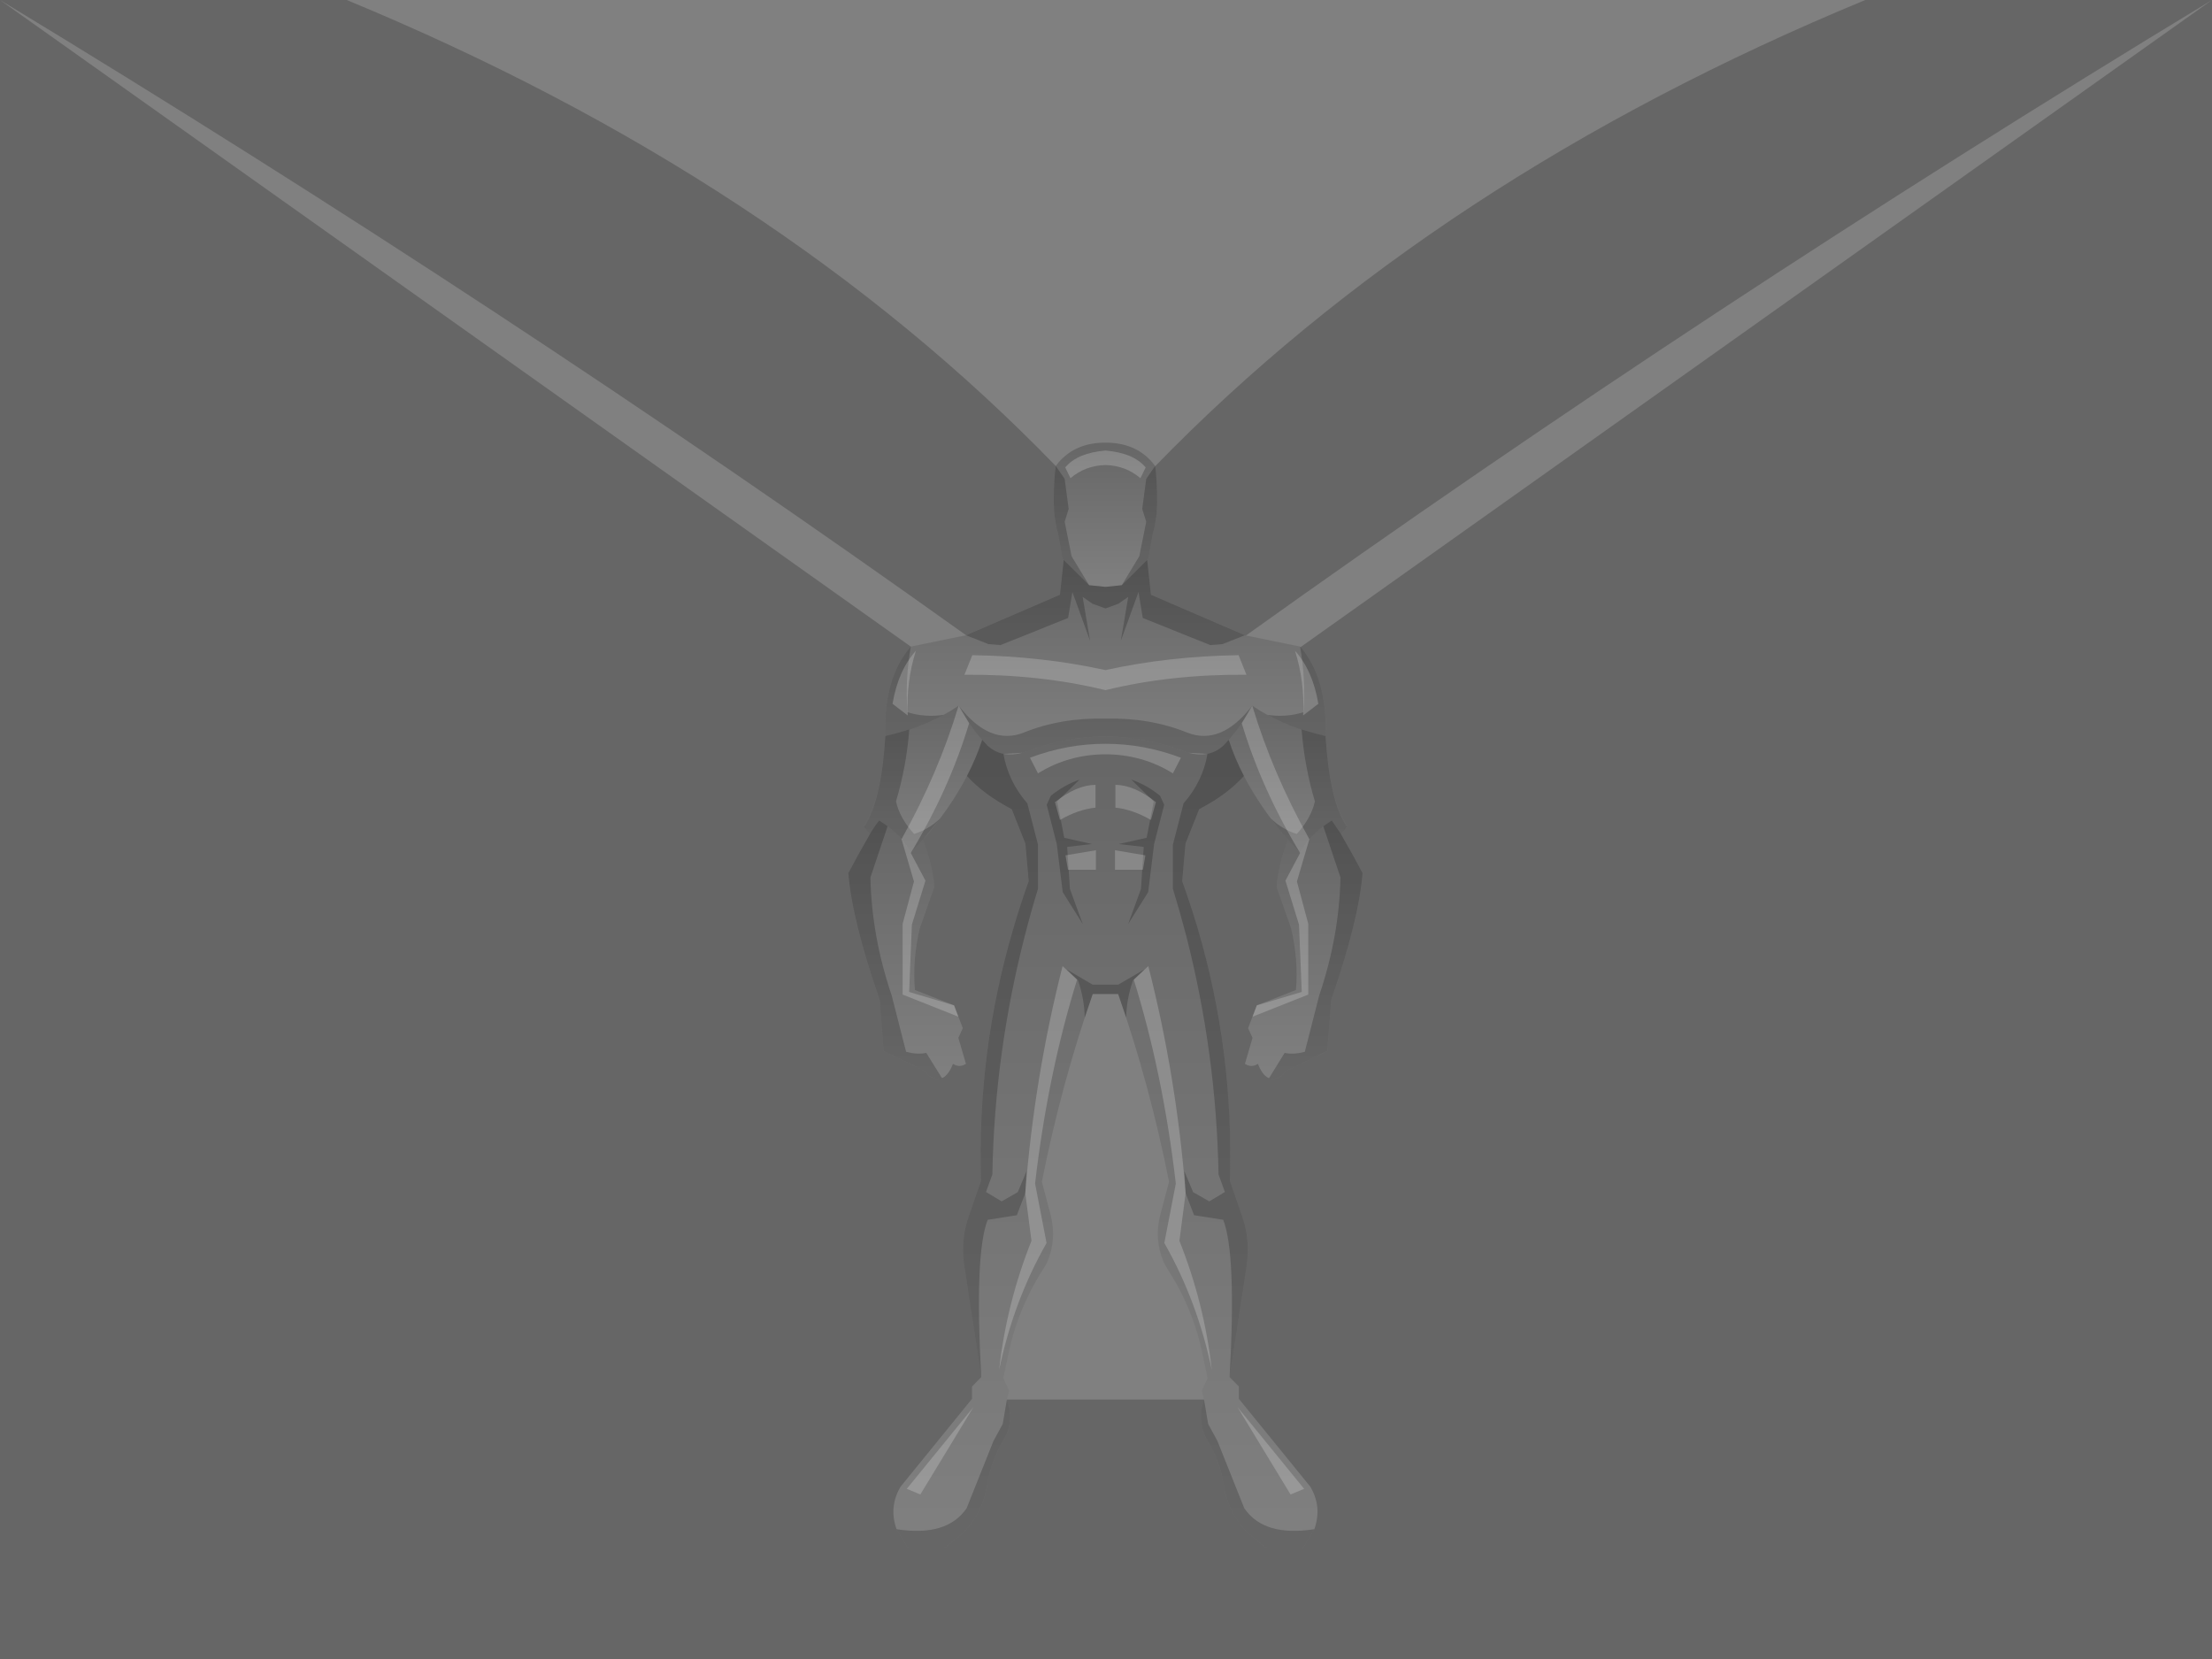 <?xml version="1.0" encoding="UTF-8" standalone="no"?>
<svg xmlns:xlink="http://www.w3.org/1999/xlink" height="600.0px" width="800.0px" xmlns="http://www.w3.org/2000/svg">
  <rect width="100%" height="100%" fill="#808080" stroke="none"/>
  <g transform="matrix(1.0, 0.0, 0.0, 1.0, 0.0, 0.0)">
    <path d="M384.7 202.5 L384.3 202.1 382.65 192.85 382.15 191.05 381.95 190.05 381.3 186.0 381.1 181.9 381.1 181.7 381.1 181.45 Q381.15 172.65 381.85 168.55 L382.8 167.3 Q389.0 160.05 399.8 160.1 410.6 160.05 416.8 167.3 L417.75 168.55 Q418.45 172.65 418.5 181.45 L418.5 181.7 418.5 181.9 418.3 186.0 417.65 190.05 417.45 191.05 416.95 192.85 415.3 202.1 414.9 202.5 405.7 211.65 399.8 212.25 393.9 211.65 384.7 202.5" fill="url(#gradient0)" fill-rule="evenodd" stroke="none"/>
    <path d="M414.9 202.5 L416.25 215.1 450.2 229.75 470.2 233.85 Q480.15 245.35 479.4 266.2 463.45 262.55 452.9 255.2 449.6 261.7 444.4 267.6 L443.65 268.35 442.65 269.45 442.3 269.8 Q437.3 274.25 429.8 272.25 415.1 266.5 399.8 266.3 384.5 266.5 369.8 272.25 362.3 274.25 357.3 269.8 L356.95 269.45 355.95 268.35 355.2 267.6 Q350.0 261.7 346.7 255.2 336.15 262.55 320.2 266.2 319.45 245.35 329.4 233.85 L349.4 229.75 383.35 215.1 384.7 202.5 393.9 211.65 399.8 212.25 405.7 211.65 414.9 202.5" fill="url(#gradient1)" fill-rule="evenodd" stroke="none"/>
    <path d="M449.9 280.65 Q443.65 287.5 433.7 292.65 L428.75 305.1 427.55 318.7 Q446.6 371.55 444.8 427.05 L449.25 439.95 Q452.3 448.35 450.8 458.25 L444.7 498.05 448.05 501.45 448.05 505.9 473.9 537.7 Q478.2 545.0 475.35 553.05 L471.1 560.0 458.05 560.0 450.85 553.95 Q444.0 546.45 442.7 537.5 L441.7 532.65 Q440.55 528.45 438.7 524.55 L436.2 520.05 Q433.7 515.5 434.55 509.5 L434.55 509.25 435.45 506.15 434.65 502.95 436.75 498.45 434.65 488.45 Q431.9 476.0 425.6 464.5 L421.3 457.35 420.8 456.3 Q417.45 448.35 419.55 439.7 L422.8 427.4 Q415.75 391.95 404.4 359.5 L395.2 359.5 Q383.85 391.95 376.8 427.4 L380.05 439.7 Q382.15 448.35 378.8 456.3 L378.3 457.35 Q376.0 460.85 374.0 464.5 367.7 476.0 364.95 488.45 L362.85 498.45 364.95 502.95 364.15 506.15 365.05 509.25 365.05 509.5 Q365.9 515.5 363.4 520.05 362.0 522.2 360.9 524.55 359.05 528.45 357.9 532.65 L356.9 537.5 Q355.6 546.45 348.75 553.95 L341.55 560.0 328.5 560.0 324.25 553.05 Q321.4 545.0 325.7 537.7 L351.55 505.9 351.55 501.45 354.9 498.05 348.8 458.25 Q347.3 448.35 350.35 439.95 L354.8 427.05 Q353.0 371.55 372.05 318.7 L370.85 305.1 365.9 292.65 Q355.95 287.5 349.7 280.65 353.1 274.1 355.2 267.6 L355.95 268.35 356.95 269.45 357.3 269.8 Q362.3 274.25 369.8 272.25 384.5 266.5 399.8 266.3 415.1 266.5 429.8 272.25 437.3 274.25 442.3 269.8 L442.65 269.45 443.65 268.35 444.4 267.6 Q446.5 274.1 449.9 280.65" fill="url(#gradient2)" fill-rule="evenodd" stroke="none"/>
    <path d="M479.4 266.2 Q480.9 289.8 486.9 298.9 L485.0 301.65 481.65 296.75 Q473.3 301.95 470.2 308.5 L465.85 303.75 Q455.9 292.25 449.9 280.65 446.5 274.1 444.4 267.6 449.6 261.7 452.9 255.2 463.45 262.55 479.4 266.2" fill="url(#gradient3)" fill-rule="evenodd" stroke="none"/>
    <path d="M349.7 280.65 Q343.7 292.25 333.75 303.75 L329.4 308.5 Q326.3 301.95 317.95 296.75 316.1 299.1 314.6 301.65 L312.7 298.9 Q318.7 289.8 320.2 266.2 336.15 262.55 346.7 255.2 350.0 261.7 355.2 267.6 353.1 274.1 349.7 280.65" fill="url(#gradient4)" fill-rule="evenodd" stroke="none"/>
    <path d="M333.75 303.75 Q337.4 313.2 337.9 320.8 L332.65 335.7 Q329.95 347.15 330.9 358.05 L345.05 363.6 348.2 371.85 346.6 375.35 349.35 384.75 Q347.0 386.25 344.65 384.75 341.55 392.7 336.05 389.05 L334.5 387.3 319.55 380.05 318.15 361.6 Q308.2 333.0 306.8 315.8 310.2 309.3 314.0 302.75 L314.6 301.65 Q316.1 299.1 317.95 296.75 326.3 301.95 329.4 308.5 L333.75 303.75" fill="url(#gradient5)" fill-rule="evenodd" stroke="none"/>
    <path d="M485.0 301.65 L485.6 302.75 Q489.4 309.3 492.8 315.8 491.4 333.0 481.45 361.6 L480.05 380.05 465.1 387.3 463.55 389.05 Q458.05 392.7 454.95 384.75 452.6 386.25 450.25 384.75 L453.0 375.35 451.4 371.85 454.55 363.6 468.7 358.05 Q469.65 347.15 466.95 335.7 L461.7 320.8 Q462.2 313.2 465.85 303.75 L470.2 308.5 Q473.3 301.95 481.65 296.75 L485.0 301.65" fill="url(#gradient6)" fill-rule="evenodd" stroke="none"/>
    <path d="M800.0 0.0 L800.0 600.0 0.0 600.0 0.0 0.0 125.4 0.0 Q280.9 64.3 381.85 168.55 381.15 172.65 381.1 181.45 L381.1 181.7 381.1 181.9 381.3 186.0 381.95 190.05 382.15 191.05 382.65 192.85 384.3 202.1 384.7 202.5 383.35 215.1 349.4 229.75 Q183.85 111.4 0.0 0.0 L329.4 233.85 Q319.45 245.35 320.2 266.2 318.7 289.8 312.4 298.6 L312.7 298.9 314.6 301.65 314.0 302.75 Q310.2 309.3 306.8 315.8 308.2 333.0 318.15 361.6 L319.55 380.05 334.5 387.3 336.05 389.05 Q341.55 392.7 344.65 384.75 347.0 386.25 349.35 384.75 L346.6 375.35 348.2 371.85 345.05 363.6 330.9 358.05 Q329.95 347.15 332.65 335.7 L337.9 320.8 Q337.4 313.2 333.75 303.75 343.7 292.25 349.7 280.65 355.95 287.5 365.9 292.65 L370.85 305.1 372.05 318.7 Q353.0 371.55 354.8 427.05 L350.35 439.95 Q347.3 448.35 348.8 458.25 L354.9 498.05 351.55 501.45 351.55 505.9 325.7 537.7 Q321.4 545.0 324.25 553.05 L328.5 560.0 341.55 560.0 348.75 553.95 Q355.6 546.45 356.9 537.5 L357.9 532.65 Q359.05 528.45 360.9 524.55 362.0 522.2 363.4 520.05 365.9 515.5 365.05 509.5 L365.05 509.25 364.15 506.15 435.45 506.15 434.55 509.25 434.55 509.5 Q433.7 515.5 436.2 520.05 L438.7 524.55 Q440.55 528.45 441.7 532.65 L442.7 537.5 Q444.0 546.45 450.85 553.95 L458.05 560.0 471.1 560.0 475.35 553.05 Q478.2 545.0 473.9 537.7 L448.05 505.9 448.05 501.45 444.7 498.05 450.8 458.25 Q452.3 448.35 449.25 439.95 L444.8 427.05 Q446.6 371.55 427.55 318.7 L428.75 305.1 433.7 292.65 Q443.65 287.5 449.9 280.65 455.9 292.25 465.85 303.75 462.2 313.2 461.7 320.8 L466.95 335.7 Q469.65 347.15 468.7 358.05 L454.55 363.6 451.4 371.85 453.0 375.35 450.25 384.75 Q452.6 386.25 454.95 384.75 458.05 392.7 463.55 389.05 L465.1 387.3 480.05 380.05 481.45 361.6 Q491.4 333.0 492.8 315.8 489.4 309.3 485.6 302.75 L485.0 301.65 486.9 298.9 487.2 298.6 Q480.9 289.8 479.4 266.2 480.15 245.5 470.35 234.05 L800.0 0.0 Q616.15 111.4 450.6 229.85 L450.2 229.75 416.25 215.1 414.9 202.5 415.3 202.1 416.95 192.85 417.45 191.05 417.65 190.05 418.3 186.0 418.5 181.9 418.5 181.7 418.5 181.45 Q418.45 172.7 417.75 168.65 519.1 64.3 674.6 0.0 L800.0 0.0" fill="#000000" fill-opacity="0.2" fill-rule="evenodd" stroke="none"/>
    <path d="M381.1 181.45 Q381.15 172.65 381.85 168.55 L385.05 173.2 386.5 184.05 385.05 188.7 387.55 201.15 393.9 211.65 399.8 212.25 405.7 211.65 412.05 201.15 414.55 188.7 413.1 184.05 414.55 173.2 417.75 168.55 Q418.45 172.65 418.5 181.45 L418.5 181.7 418.5 181.9 418.3 186.0 417.65 190.05 417.45 191.05 416.95 192.85 415.3 202.1 414.9 202.5 416.25 215.1 450.2 229.75 442.15 232.95 437.7 233.3 413.3 223.5 411.75 214.1 405.35 231.8 408.05 215.85 404.5 218.35 399.8 220.05 395.1 218.35 391.55 215.85 394.25 231.8 387.85 214.1 386.3 223.5 361.85 233.3 357.45 232.95 349.4 229.75 383.35 215.1 384.7 202.5 384.3 202.1 382.65 192.85 382.15 191.05 381.95 190.05 381.3 186.0 381.1 181.9 381.1 181.7 381.1 181.45 M475.55 289.85 Q471.75 277.05 470.75 263.85 463.9 261.6 458.3 258.5 464.85 259.55 471.4 257.6 472.3 245.75 470.2 233.85 480.15 245.35 479.4 266.2 480.9 289.8 487.2 298.6 L485.0 301.65 485.6 302.75 Q489.4 309.3 492.8 315.8 491.4 333.0 481.45 361.6 L480.05 380.05 465.1 387.3 463.55 389.05 Q460.95 390.75 458.95 389.95 L464.6 380.8 Q466.95 381.3 469.85 380.85 L471.9 380.4 477.1 360.05 Q484.35 338.7 484.8 317.35 L478.6 298.85 Q472.7 303.25 470.2 308.5 L465.85 303.75 Q462.5 299.9 459.65 296.05 463.9 300.05 469.0 301.6 474.2 295.9 475.55 289.85 M428.05 290.55 Q435.0 282.6 436.7 272.65 L429.8 272.25 Q415.1 266.5 399.8 266.3 384.5 266.5 369.8 272.25 L362.9 272.65 Q364.65 282.6 371.55 290.55 L375.4 305.45 375.4 321.45 Q372.85 329.8 370.7 338.2 359.7 380.8 358.9 424.75 L356.6 431.1 362.25 434.5 368.1 431.15 371.25 423.6 370.8 431.55 367.75 439.5 357.2 441.15 Q352.4 453.65 354.9 498.05 L348.8 458.25 Q347.3 448.35 350.35 439.95 L354.8 427.05 Q353.3 380.45 366.5 335.7 369.0 327.15 372.05 318.7 L370.85 305.1 365.9 292.65 Q355.95 287.5 349.7 280.65 353.1 274.1 355.2 267.6 350.0 261.7 346.7 255.2 358.0 269.8 370.25 264.95 383.7 259.5 399.8 259.9 415.9 259.5 429.35 264.95 441.6 269.8 452.9 255.2 449.6 261.7 444.4 267.6 446.5 274.1 449.9 280.65 443.65 287.5 433.7 292.65 L428.75 305.1 427.55 318.7 Q430.6 327.15 433.15 335.7 446.3 380.45 444.8 427.05 L449.25 439.95 Q452.3 448.35 450.8 458.25 L444.7 498.05 Q447.2 453.65 442.4 441.15 L431.85 439.5 428.8 431.55 428.35 423.6 431.5 431.15 437.35 434.5 443.0 431.1 440.7 424.75 Q439.9 380.8 428.95 338.2 426.75 329.8 424.2 321.45 L424.2 305.45 428.05 290.55 M409.15 281.95 Q414.8 283.9 419.55 287.8 L421.05 291.05 417.4 305.25 415.25 322.65 408.0 334.2 412.65 321.5 413.65 306.3 404.65 305.25 414.7 303.0 417.25 289.85 409.15 281.95 M341.35 258.5 Q335.7 261.6 328.85 263.85 327.85 277.05 324.05 289.85 325.4 295.9 330.6 301.6 335.7 300.05 340.0 296.05 L333.75 303.75 329.4 308.5 Q326.9 303.2 321.0 298.85 L314.8 317.35 Q315.25 338.7 322.5 360.05 L327.7 380.4 329.75 380.85 Q332.65 381.3 335.0 380.8 L340.7 389.95 Q338.65 390.75 336.05 389.05 L334.5 387.3 319.55 380.05 318.15 361.6 Q308.2 333.0 306.8 315.8 310.2 309.3 314.0 302.75 L314.6 301.65 312.4 298.6 Q318.7 289.8 320.2 266.2 319.45 245.35 329.4 233.85 327.3 245.75 328.2 257.6 334.75 259.55 341.35 258.5 M380.05 287.8 Q384.8 283.95 390.45 281.95 L382.35 289.85 384.9 303.0 394.95 305.25 385.95 306.3 386.95 321.5 391.6 334.2 384.35 322.65 382.2 305.25 378.55 291.05 380.05 287.8 M395.2 359.5 L392.3 368.05 Q392.2 361.35 389.9 354.6 L385.75 350.6 395.15 356.1 404.45 356.1 413.9 350.6 409.75 354.6 Q407.4 361.35 407.3 368.05 L404.4 359.5 395.2 359.5 M365.05 509.5 Q365.9 515.5 363.4 520.05 362.0 522.2 360.9 524.55 359.05 528.45 357.9 532.65 L356.9 537.5 Q355.6 546.45 348.75 553.95 L341.55 560.0 328.5 560.0 324.25 553.05 Q342.5 555.9 349.6 545.45 L359.3 521.15 362.65 515.0 364.15 506.15 365.05 509.25 365.05 509.5 M434.55 509.25 L435.45 506.15 436.95 515.0 440.3 521.15 450.0 545.45 Q457.1 555.9 475.35 553.05 L471.1 560.0 458.05 560.0 450.85 553.95 Q444.0 546.45 442.7 537.5 L441.7 532.65 Q440.55 528.45 438.7 524.55 L436.2 520.05 Q433.7 515.5 434.55 509.5 L434.55 509.25" fill="#000000" fill-opacity="0.2" fill-rule="evenodd" stroke="none"/>
    <path d="M385.25 169.05 Q389.65 163.8 399.8 162.95 409.95 163.8 414.35 169.05 L412.45 172.95 Q407.05 168.35 399.8 168.2 392.55 168.35 387.15 172.95 L385.25 169.05 M450.8 244.05 Q423.45 243.8 399.8 249.6 376.15 243.8 348.8 244.05 L351.65 236.95 Q377.1 237.35 399.8 242.35 422.5 237.35 447.95 236.95 L450.8 244.05 M416.25 296.55 Q409.55 292.7 403.4 292.1 L403.4 283.85 Q410.2 283.9 418.05 290.1 L416.25 296.55 M427.1 274.05 L424.2 279.7 Q413.2 272.85 399.8 272.8 386.4 272.85 375.4 279.7 L372.5 274.05 Q385.9 269.0 399.8 269.0 413.7 269.0 427.1 274.05 M452.9 255.2 Q460.2 279.6 473.55 303.5 L469.05 318.8 473.15 334.1 473.15 359.7 453.0 367.7 454.55 363.6 470.8 358.75 469.8 334.4 464.9 318.5 470.2 308.5 Q456.2 285.25 449.1 261.55 L452.9 255.2 M471.3 258.75 Q471.9 246.5 468.35 235.35 474.8 242.55 476.8 254.55 L471.3 258.75 M331.25 235.35 Q327.7 246.5 328.3 258.75 L322.8 254.55 Q324.8 242.55 331.25 235.35 M383.35 296.55 L381.55 290.1 Q389.4 283.9 396.2 283.85 L396.2 292.1 Q390.05 292.7 383.35 296.55 M346.7 255.2 L350.5 261.55 Q343.4 285.25 329.4 308.5 L334.7 318.5 329.8 334.4 328.8 358.75 345.05 363.6 346.6 367.7 326.45 359.7 326.45 334.1 330.55 318.8 326.05 303.5 Q339.4 279.6 346.7 255.2 M403.25 307.5 L414.25 309.35 413.35 314.55 403.25 314.55 403.25 307.5 M384.3 349.4 L389.55 354.3 Q378.95 388.4 374.35 428.05 L378.5 449.55 Q366.5 470.65 361.35 495.45 363.95 471.65 373.05 448.75 L370.8 431.55 Q374.1 389.4 384.3 349.4 M396.35 314.55 L386.25 314.55 385.35 309.35 396.35 307.5 396.35 314.55 M415.3 349.4 Q425.5 389.4 428.8 431.55 L426.55 448.75 Q435.65 471.65 438.25 495.45 433.1 470.65 421.1 449.55 L425.25 428.05 Q420.65 388.4 410.05 354.3 L415.3 349.4 M332.85 540.5 L327.95 538.45 352.05 508.9 332.85 540.5 M466.75 540.5 L447.55 508.9 471.65 538.45 466.75 540.5" fill="#ffffff" fill-opacity="0.2" fill-rule="evenodd" stroke="none"/>
  </g>
  <defs>
    <linearGradient gradientTransform="matrix(0.0, 0.032, -0.023, 0.0, 399.8, 186.15)" gradientUnits="userSpaceOnUse" id="gradient0" spreadMethod="pad" x1="-819.2" x2="819.2">
      <stop offset="0.0" stop-color="#000000" stop-opacity="0.2"/>
      <stop offset="1.0" stop-color="#000000" stop-opacity="0.0"/>
    </linearGradient>
    <linearGradient gradientTransform="matrix(0.0, 0.043, -0.097, 0.0, 399.8, 237.65)" gradientUnits="userSpaceOnUse" id="gradient1" spreadMethod="pad" x1="-819.2" x2="819.2">
      <stop offset="0.0" stop-color="#000000" stop-opacity="0.2"/>
      <stop offset="1.0" stop-color="#000000" stop-opacity="0.0"/>
    </linearGradient>
    <linearGradient gradientTransform="matrix(0.0, 0.179, -0.094, 0.0, 399.8, 413.15)" gradientUnits="userSpaceOnUse" id="gradient2" spreadMethod="pad" x1="-819.2" x2="819.2">
      <stop offset="0.0" stop-color="#000000" stop-opacity="0.2"/>
      <stop offset="1.0" stop-color="#000000" stop-opacity="0.0"/>
    </linearGradient>
    <linearGradient gradientTransform="matrix(0.0, 0.033, -0.026, 0.0, 465.65, 281.85)" gradientUnits="userSpaceOnUse" id="gradient3" spreadMethod="pad" x1="-819.2" x2="819.2">
      <stop offset="0.0" stop-color="#000000" stop-opacity="0.2"/>
      <stop offset="1.0" stop-color="#000000" stop-opacity="0.0"/>
    </linearGradient>
    <linearGradient gradientTransform="matrix(0.0, 0.033, -0.026, 0.0, 333.95, 281.85)" gradientUnits="userSpaceOnUse" id="gradient4" spreadMethod="pad" x1="-819.2" x2="819.2">
      <stop offset="0.0" stop-color="#000000" stop-opacity="0.2"/>
      <stop offset="1.0" stop-color="#000000" stop-opacity="0.0"/>
    </linearGradient>
    <linearGradient gradientTransform="matrix(0.0, 0.057, -0.026, 0.0, 328.1, 343.45)" gradientUnits="userSpaceOnUse" id="gradient5" spreadMethod="pad" x1="-819.2" x2="819.2">
      <stop offset="0.0" stop-color="#000000" stop-opacity="0.2"/>
      <stop offset="1.0" stop-color="#000000" stop-opacity="0.0"/>
    </linearGradient>
    <linearGradient gradientTransform="matrix(0.0, 0.057, -0.026, 0.0, 471.55, 343.45)" gradientUnits="userSpaceOnUse" id="gradient6" spreadMethod="pad" x1="-819.2" x2="819.2">
      <stop offset="0.0" stop-color="#000000" stop-opacity="0.2"/>
      <stop offset="1.0" stop-color="#000000" stop-opacity="0.0"/>
    </linearGradient>
  </defs>
</svg>
